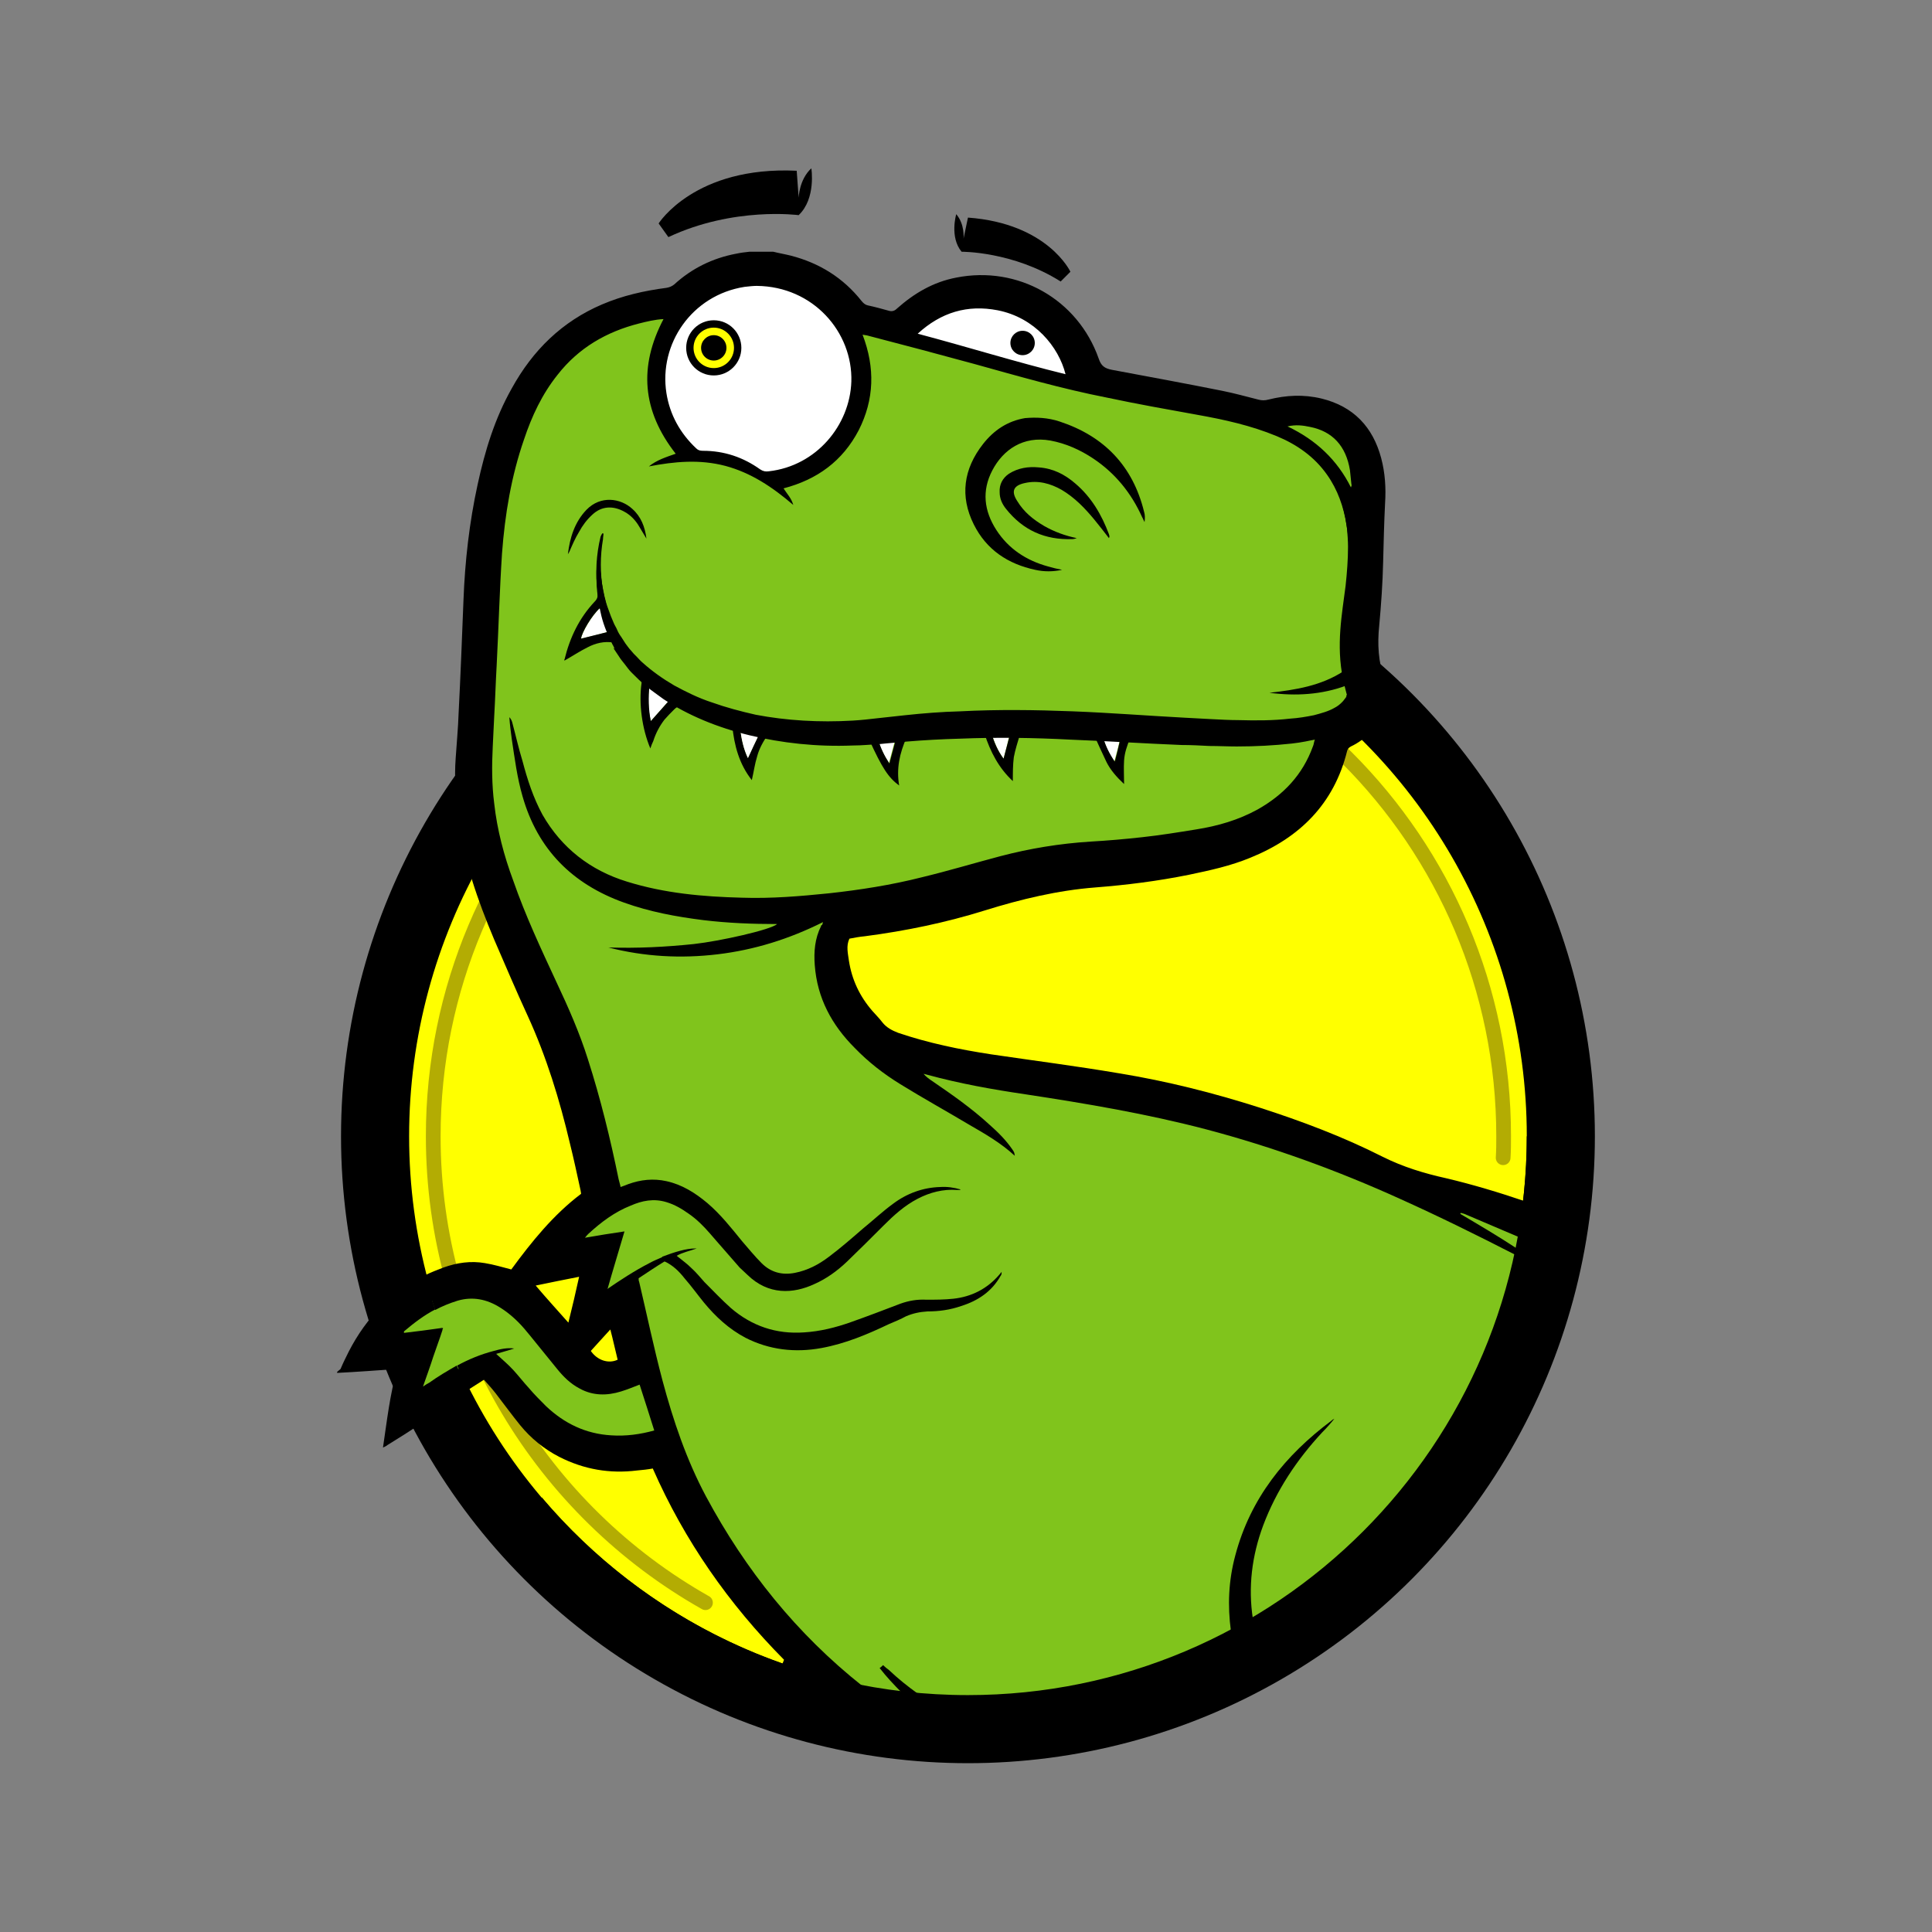 <?xml version="1.0" encoding="utf-8"?>
<!-- Generator: Adobe Illustrator 19.1.0, SVG Export Plug-In . SVG Version: 6.00 Build 0)  -->
<svg version="1.1" id="Layer_2" xmlns="http://www.w3.org/2000/svg" xmlns:xlink="http://www.w3.org/1999/xlink" x="0px" y="0px"
	 viewBox="0 0 396 396" style="enable-background:new 0 0 396 396;" xml:space="preserve">
<rect x="0" y="0" width="396" height="396" fill="#808080" stroke="none"/>
<style type="text/css">
	.st0{fill:#FFFF00;stroke:#000000;stroke-width:6.713;stroke-miterlimit:10;}
	.st1{opacity:0.35;fill:none;stroke:#26120B;stroke-width:3.019;stroke-linecap:round;stroke-miterlimit:10;}
	.st2{fill:#FFFFFF;}
	.st3{fill:#80C41C;}
	.st4{fill:#FFFF00;stroke:#000000;stroke-width:1.509;stroke-miterlimit:10;}
	.st5{fill:none;stroke:#000000;stroke-width:6.713;stroke-miterlimit:10;}
</style>
<g>
	<g>
		<circle cx="198.4" cy="232.9" r="128.5"/>
		<circle class="st0" cx="198.4" cy="232.9" r="117.9"/>
		<path class="st1" d="M144.6,328.5c-33.3-18.8-55.8-54.6-55.8-95.6c0-60.6,49.1-109.7,109.7-109.7s109.7,49.1,109.7,109.7
			c0,1.5,0,2.9-0.1,4.4"/>
		<g>
			<g id="XMLID_4_">
				<g>
					<path d="M93.4,276.7c3.4-1.7,6.7-2.8,10.3-3.5c-2.5-2.1-4.8-3.9-8.1-3.2C94.9,272.1,94.2,274.2,93.4,276.7z M116.5,287.4
						c4,3.3,8.5,4.2,13.7,3.5c-0.3-0.8-0.5-1.5-0.8-2.3C124.8,290,120.6,289.8,116.5,287.4z M116.5,271.1c0.8-3.2,1.5-6.2,2.2-9.4
						c-3.1,0.6-6,1.2-8.9,1.8C112,266.1,114.2,268.5,116.5,271.1z M227.4,116c0-0.1,0.1-0.1,0.1-0.2c-0.8-1-1.5-2-2.3-2.9
						c-1.5,0.5-2.9,0.9-4.3,1.3c0,0.1,0,0.1,0,0.2c1.1,0.3,2.2,0.6,3.3,0.8C225.2,115.5,226.3,115.7,227.4,116z M146.3,89.3
						c3.8,0.2,7.3,1.4,10.6,3.4c0.8,0.5,1.6,0.6,2.5,0.4c6.6-1.5,11.9-7.8,12.2-14.6c0.4-8.3-6.1-16.2-16.4-16.5
						c-0.8,0.2-2.3,0.3-3.7,0.7c-11,3.3-15,16.8-7.4,25.3C144.7,88.9,145.3,89.3,146.3,89.3z M230.9,108.6c0.3,0.6,0.6,0.5,1.2,0.5
						c-1.1-2.4-2.2-4.7-3.9-6.8c-0.1,0.2-0.1,0.3-0.1,0.3C229,104.7,230,106.6,230.9,108.6z M234.1,155.2c-0.2,4.5-0.1,8.8-0.1,13.2
						c0.3,0,0.6,0,0.8,0c3.3-0.5,6.7-0.9,10-1.5c3.8-0.6,7.5-1.5,10.9-3.3c3.2-1.6,6-3.8,8.1-6.7c0.2-0.2,0.3-0.5,0.4-0.8
						c-0.9,0-1.6,0-2.3,0c-3.7,0-7.3,0.2-11,0c-5-0.2-10-0.6-15-0.8C235.3,155.1,234.8,155.2,234.1,155.2z M109.2,149.8
						c0.1,0.4,0.2,0.7,0.3,1.1c1,3.7,1.8,7.4,3.2,11c2.3,5.7,6,10.2,11.4,13.3c2.9,1.7,6.1,2.6,9.3,3.4c6.8,1.6,13.7,2.1,20.7,2.1
						c4.3,0,8.7-0.2,13-0.7c4.7-0.5,9.4-1.1,14.1-1.9c6-1,11.8-2.7,17.7-4.3c4.1-1.1,8.2-2.2,12.4-3c0.9-0.2,1.8-0.4,2.8-0.5
						c4.8-0.8,9.7-1,14.5-1.4c1.7-0.1,3.3-0.3,5.3-0.5c-1.8-1.7-3.4-3.2-5-4.6c-2.5-2.2-4.5-4.8-5.8-7.8c-0.2-0.5-0.5-1-0.7-1.4
						c-0.2-0.1-0.2-0.1-0.3-0.1c-3.2-0.1-6.3-0.2-9.4-0.4c-0.7,0-1,0.3-1.1,0.9c-0.1,0.6-0.2,1.3-0.3,1.9c-0.1,2.9-0.2,5.8-0.3,8.7
						c0,0.6,0,1.2-0.1,1.8c-0.1,0-0.2,0.1-0.3,0.1c-2.2-2.1-4.5-4.1-6.6-6.2c-1.8-1.8-3-4-4-6.3c-0.2-0.5-0.4-0.9-1.1-0.9
						c-3.3,0.2-6.6,0.4-9.8,0.5c-0.6,0-0.8,0.3-1,0.8c-0.4,1.6-0.6,3.2-0.3,4.8c0.3,1.4,0.5,2.8,0.8,4.1c0.2,1.3,0.4,2.5,0.7,3.8
						c-0.2-0.1-0.4-0.1-0.5-0.1c-1-0.6-1.9-1.2-2.9-1.9c-0.9-0.7-1.9-1.2-2.8-1.8c-2.5-1.7-4.2-4-5.5-6.6c-0.3-0.7-0.7-1.4-1.1-2.1
						c-5.7,0.2-11.3,0-17-0.9c-1.6,4.3-2,8.8-3.4,13.3c-1.8-2.4-3.5-4.5-5.1-6.7c-1.9-2.6-2.9-5.6-3.5-8.7c-0.1-0.5-0.2-0.8-0.7-1
						c-2.2-0.8-4.4-1.8-6.7-2.7c-1.2,1-2,2.4-2.6,3.9c-1.2,2.9-2.4,5.8-3.5,8.6c-0.1,0.2-0.3,0.5-0.5,0.8c-0.9-2.1-1.7-4-2.5-5.9
						c-2.2-4.8-3.2-9.9-2.7-15.2c0-0.6-0.1-1-0.5-1.4c-1-1.2-2-2.4-3-3.7c-0.2-0.3-0.5-0.6-0.7-1c-3.7,1.3-6.8,3.8-10.3,5.4
						c-0.4-1-1.2-4.7-1.1-5.5c0-0.4,0.1-0.8,0.2-1.1c1.1-4.4,3-8.5,6-12c0.4-0.4,0.5-0.8,0.4-1.4c-0.1-1.1-0.1-2.3-0.2-3.4
						c0-0.2-0.1-0.3-0.2-0.6c-2.2,1.8-4.2,3.4-6.5,5.3c0.3-2.8,0.6-5.3,0.9-7.8c0.3-2.6,0.8-5.1,1.9-7.4c1.7-3.3,3.9-6,7.7-7
						c0.4-0.1,0.7-0.4,1.1-0.6c2.2-1.7,4.3-3.5,6.4-5.2c0.9-0.7,1.9-1.4,2.9-2.1c-1.9-3.2-3.2-6.6-3.7-10.3
						c-0.5-3.7-0.1-7.3,0.9-10.9c-0.5,0.1-0.7,0.2-1,0.3c-6.5,2.1-11.4,6.2-14.9,12.1c-2.2,3.8-3.8,8-5,12.2
						c-2.3,7.9-3.2,15.9-3.5,24.1c-0.3,7.5-0.6,15-1,22.5c0,0.7,0.1,1.2,0.6,1.7C107.8,145,108.8,147.2,109.2,149.8z M142.9,197.1
						c-0.2-1.8-0.4-3.4-0.6-5.1c-0.7-0.1-1.4-0.2-2-0.3c-4.8-0.8-9.5-1.8-14.1-3.6c-9-3.4-15.8-9.2-20-18c-0.1-0.2-0.2-0.3-0.3-0.5
						c-0.1,0.4-0.1,0.8,0,1.1c0.7,2.5,1.3,5,2.1,7.5c2.2,6.7,5,13.1,8.1,19.5c5.4,11.2,9.6,22.9,12.3,35.1c0.5,2.2,1,4.3,1.5,6.5
						c0.3,0,0.6-0.1,0.9-0.1c1.4-0.1,2.9-0.3,4.3-0.3c3.4,0.2,6.4,1.4,9.2,3.2c3,2,5.5,4.5,7.8,7.2c2,2.3,4,4.6,5.9,7
						c1.4,1.8,3.2,2.1,5.3,1.5c1.6-0.5,3.1-1.3,4.4-2.3c3-2.5,6.1-5,9.1-7.5c1.7-1.4,3.4-2.9,5.2-4.2c4.4-3,9.3-4.3,14.5-3.3
						c2.2,0.4,4.4,1.3,6.5,2c0.3,0.1,0.6,0.2,0.9,0.3c0,0,0.1,0.1,0.1,0.3c-1.5,1.1-3.1,2.2-4.6,3.4c-1.1,0.8-2.2,1.2-3.6,1.1
						c-0.8,0-1.7,0-2.5,0.2c-3,0.5-5.4,2-7.6,4c-3,2.9-6,5.9-9,8.9c-2.6,2.5-5.3,4.6-8.6,6.1c-4.5,2-8.9,2.3-13.4,0.2
						c-0.2-0.1-0.3-0.1-0.5-0.1c1.8,1.5,3.8,2.3,6,2.8c3.6,0.7,7.2,0.4,10.6-0.7c4.2-1.3,8.3-2.9,12.5-4.5c2.2-0.8,4.5-1.3,6.9-1.3
						c1.4,0,2.8,0,4.2,0c3.4-0.2,6.2-1.4,8.4-4c1.4-1.7,3-3.4,4.6-5c0.2-0.2,0.4-0.4,0.8-0.7c0.3,2.4,0.6,4.6,0.9,6.9
						c0.2,1.3-0.1,2.4-0.8,3.5c-1.8,2.9-4.4,5.1-7.5,6.5c-2.9,1.3-6,1.9-9.2,2c-1.8,0.1-3.4,0.4-4.9,1.2c-0.7,0.4-1.4,0.7-2.2,1
						c-4.1,1.9-8.3,3.7-12.8,4.8c-4.7,1.1-9.4,1.4-14.2,0.2c-5.4-1.3-9.9-4.2-13.6-8.3c-2-2.2-3.8-4.6-5.7-6.9
						c-0.5-0.6-1-1.1-1.5-1.7c-0.6,0.4-1.2,0.8-1.7,1.1c1.5,6.3,2.9,12.6,4.5,18.7c1.9,7.6,4.5,15,8.2,22
						c6.6,12.5,14.9,23.6,25.3,33.2c1.2,1.1,2.5,2.2,3.7,3.3c1.7-1.3,3.2-2.6,4.9-3.8c0.3,0.2,0.6,0.4,0.8,0.6
						c1.1,0.9,2.1,1.8,3.2,2.8c2.9,2.6,6,5,9.3,7c-12.1-0.4-23.7-2.6-34.6-6.4c0.1-0.3,0.3-0.7,0.4-1
						c-11.3-11.4-20.4-24.4-26.9-39.2c-1.1,0.2-2.1,0.3-3.2,0.4c-5.6,0.7-10.9-0.2-16-2.8c-3.1-1.6-5.8-3.8-8-6.5
						c-1.7-2.1-3.3-4.3-5-6.5c-0.7-0.9-1.5-1.8-2.4-2.8c-1.1,0.7-2.2,1.4-3.3,2.1c-3.8-7.4-6.7-15.2-8.8-23.5
						c1.2-0.6,2.5-1.1,3.8-1.6c2.8-1,5.6-1.4,8.5-0.9c1.8,0.3,3.5,0.8,5.4,1.3c4.1-5.6,8.6-11.2,14.3-15.5c0-0.3-0.1-0.5-0.1-0.7
						c-0.7-3.2-1.4-6.5-2.2-9.7c-2.1-8.9-4.8-17.7-8.6-26c-2.4-5.2-4.6-10.4-6.9-15.7c-3.4-8.1-6.3-16.3-7.4-25.1
						c-0.5-4-0.8-8.1-0.5-12.1c0.2-3.1,0.5-6.1,0.6-9.2c0.4-7.7,0.7-15.5,1-23.2c0.3-8,1.2-15.9,2.9-23.7c1.5-6.9,3.5-13.5,7-19.7
						c4.3-7.8,10.3-13.7,18.5-17.2c4.2-1.8,8.6-2.8,13.2-3.4c0.6-0.1,1.1-0.3,1.6-0.7c3.6-3.3,7.9-5.4,12.7-6.3
						c0.9-0.2,1.8-0.3,2.7-0.4c1.6,0,3.2,0,4.9,0c1.2,0.3,2.4,0.5,3.6,0.8c5.8,1.5,10.7,4.5,14.5,9.3c0.4,0.5,0.8,0.8,1.3,0.9
						c1.4,0.3,2.9,0.7,4.3,1.1c0.7,0.2,1.2,0,1.7-0.5c3.5-3.1,7.4-5.4,12.1-6.3c12.6-2.5,24.9,4.4,29.2,16.6c0.5,1.5,1.2,2,2.7,2.3
						c7.5,1.4,15.1,2.8,22.6,4.3c2.5,0.5,5,1.2,7.4,1.8c0.7,0.2,1.4,0.2,2.1,0c3.6-0.9,7.2-1.1,10.9-0.2c6.5,1.6,10.5,5.8,12.2,12.2
						c0.8,3,1,6.1,0.8,9.2c-0.2,4-0.3,8.1-0.4,12.1c-0.1,4.3-0.4,8.7-0.8,13c-0.4,3.8-0.2,7.5,1.1,11.1c1.5,4.3,0.3,7.8-2.9,10.9
						c-1.2,1.1-2.5,2.1-4,2.8c-0.4,0.2-0.7,0.5-0.8,1c-2.7,10.8-9.7,17.7-19.8,21.8c-4.1,1.7-8.3,2.6-12.6,3.5
						c-6.4,1.3-12.8,2.1-19.2,2.6c-7.7,0.6-15.2,2.4-22.6,4.7c-8,2.5-16.2,4.2-24.6,5.3c-1.1,0.1-2.2,0.3-3.2,0.5
						c-0.7,1.5-0.3,3-0.1,4.5c0.6,3.9,2.2,7.3,4.8,10.3c0.7,0.8,1.5,1.6,2.1,2.4c0.8,1,1.9,1.6,3.2,2.1c6.2,2.1,12.5,3.4,19,4.4
						c8.8,1.3,17.5,2.4,26.3,3.9c9.8,1.6,19.3,4,28.7,7c8.7,2.8,17.2,6,25.3,10.1c4.2,2.1,8.5,3.4,13,4.4c5.5,1.3,10.8,2.9,16.1,4.7
						c-0.6,5-1.4,9.9-2.6,14.7c-0.7-0.4-1.4-0.7-2.1-1.1c-11.3-5.7-22.6-11.2-34.3-15.8c-14.8-5.8-30.1-10.1-45.7-12.9
						c-6.8-1.2-13.6-2.2-20.4-3.3c-0.9-0.1-1.8-0.2-2.7-0.3c0,0.1-0.1,0.2-0.1,0.3c0.3,0.3,0.6,0.5,0.9,0.8c1.8,1.7,3.6,3.4,5,5.4
						c0.6,0.9,1.1,1.9,1.2,3c0.3,1.9,0.6,3.9,0.9,5.8c0.2,1.1,0.3,2.3,0.5,3.4c-1.3-0.9-2.5-1.9-3.6-3c-0.8-0.8-1.7-1.6-2.6-2.4
						c-2.7-2.3-5.5-4.4-8.6-6.2c-4.5-2.5-8.8-5.1-13.3-7.7c-4.9-2.9-9.4-6.2-13.3-10.5c-3.9-4.4-6.7-9.4-7.5-15.2
						c-0.3-1.8-0.3-3.7-0.5-5.7c-5.1,1.9-10.4,3.3-16,3.8c-0.2-1-0.3-1.8-0.4-2.6C145.9,196.7,144.4,196.9,142.9,197.1z M144,140.3
						c9.9,4.5,20.3,5.9,31,5.2c5.5-0.4,10.9-1,16.4-1.5c7-0.6,14-0.8,21.1-0.6c6.4,0.2,12.8,0.4,19.1,0.7c7,0.3,14,0.7,21.1,1
						c0.9,0,1.7,0,2.6,0c-7.8-1.2-15.5-2-23.3-3.2c4.5-0.6,9-1.1,13.5-1.6c4.3-0.5,8.6-0.9,13-1.4c2.9-0.4,5.8-0.8,8.7-1.3
						c1.8-0.3,3.5-0.9,5-1.8c0-0.3,0-0.5,0-0.7c-0.3-4.1,0-8.1,0.6-12.1c0.6-4,1-8,0.6-12.1c-0.3-3.3-1-6.5-2.5-9.4
						c-2.2-4.3-5.7-7-10.1-8.8c-4.9-2-10.1-3.1-15.3-4.1c-7.2-1.4-14.5-2.7-21.7-4.1c-1.2-0.2-2.3-0.5-3.5-0.7
						c0.4,0.4,0.9,0.6,1.3,0.8c7.5,3.3,12.7,8.7,15.5,16.4c0.9,2.5,1.5,5,1.1,7.6c-0.3,1.9-0.5,3.9-0.7,5.8
						c-0.2,1.4-0.4,2.9-0.5,4.3c-0.1,0-0.2,0-0.2,0c-1.3-2.7-2.6-5.4-3.9-8.1c-1.5,0.3-1.7,0.3-1.8,0.8c-0.5,1.7-1,3.3-1.4,5.1
						c0.9,0.3,1.8,0.5,2.6,0.7c0,0.1,0,0.1,0,0.2c-3.5,0.8-7,1.6-10.6,2.4c-1.7,0.4-3.4,0.9-5.1,1c-8.6,0.5-16.6-4.4-20.1-12.3
						c-1.6-3.6-2.1-7.3-1.2-11.1c0.9-3.9,2.9-7.3,5.8-10.1c2.7-2.7,6-4.3,9.9-4.6c1.2-0.1,2.3-0.2,3.5-0.2c0-0.1,0-0.1,0-0.2
						c-10.7-2.9-21.4-5.8-32.4-8.8c1,6.2,0,11.9-3,17.3c-2.9,5.3-7.3,9.1-12.9,11.5c0.5,1.9,1,3.7,1.4,5.5c0.4,1.8,1,3.5,1.4,5.6
						c-0.5-0.3-0.7-0.5-0.9-0.7c-1.5-1.3-2.9-2.6-4.5-3.8c-2.6-2.1-5.1-4.3-7.8-6.2c-4.5-3.2-9.6-4.7-15.2-4.3
						c-3.6,0.2-7.2,1-10.7,1.8c0,0-0.1,0.1-0.1,0.2c0.1,0.1,0.1,0.1,0.2,0.2c3.9,2.1,5.9,5.5,6.4,9.9c0.5,3.9,1,7.8,1.4,11.7
						c0.2,1.5,0.3,2.9,0.5,4.4c-0.4-0.3-0.6-0.6-0.8-1c-2.6-4.6-5.2-9.1-7.8-13.6c-0.4-0.7-0.9-1.5-1.3-2.2
						c-0.2-0.2-0.4-0.4-0.6-0.6c-0.8,3.9-1.1,7.7-0.3,11.5c1.1,5.4,3.3,10.1,7.4,13.8C137.5,136.8,140.6,138.8,144,140.3z
						 M212.9,102.4c1.6,2,5.2,4,7.1,4.1C218,104.6,216,102.9,212.9,102.4z M212.1,71.7c-2.8-3.9-10.8-6.2-14.7-4.2
						C202.2,69,207.1,70.3,212.1,71.7z M130.4,256.8c3.4-1.8,6.6-3,10.2-3.9c-2.6-1.9-4.9-3.7-8.2-2.9
						C131.8,252.2,131.1,254.4,130.4,256.8z M126.6,278.7c-0.5-2-0.9-3.9-1.5-6.2c-1.5,1.6-2.7,3-4,4.4
						C122.4,278.8,124.7,279.6,126.6,278.7z"/>
					<path class="st2" d="M220,106.6c-2-0.1-5.5-2.1-7.1-4.1C216,102.9,218,104.6,220,106.6z"/>
					<path class="st2" d="M273.5,243.7c11.7,4.6,23,10.2,34.3,15.8c0.7,0.3,1.4,0.7,2.1,1.1c-7.1,28.8-25.2,53.4-49.5,69
						c-0.6-6.7,0.8-13.2,3.9-19.5c2.7-5.5,6.3-10.4,10.5-14.9c0.6-0.6,1.2-1.3,1.7-1.9c3.5-4.7,7.1-9.4,10.6-14.1
						c0.2-0.2,0.3-0.4,0.3-0.8c-0.3,0.2-0.5,0.3-0.8,0.4c-4.9,3.2-9.9,6.1-14.7,9.5c-11.9,8.4-19.9,19.5-22.5,34
						c-0.8,4.5-0.7,9,0,13.4c-15.4,7.7-32.7,12-51,12c-1.2,0-2.4,0-3.6-0.1c-3.3-2.1-6.4-4.5-9.3-7c-1.1-0.9-2.1-1.9-3.2-2.8
						c-0.3-0.2-0.5-0.4-0.8-0.6c-1.6,1.3-3.2,2.5-4.9,3.8c-1.3-1.1-2.5-2.2-3.7-3.3c-10.4-9.5-18.7-20.7-25.3-33.2
						c-3.7-7-6.2-14.4-8.2-22c-1.6-6.2-3-12.4-4.5-18.7c0.6-0.4,1.1-0.7,1.7-1.1c0.5,0.6,1.1,1.1,1.5,1.7c1.9,2.3,3.7,4.7,5.7,6.9
						c3.7,4.1,8.2,7,13.6,8.3c4.7,1.2,9.5,0.9,14.2-0.2c4.5-1.1,8.6-2.9,12.8-4.8c0.7-0.3,1.5-0.7,2.2-1c1.5-0.8,3.2-1.2,4.9-1.2
						c3.2-0.1,6.2-0.7,9.2-2c3.2-1.4,5.7-3.6,7.5-6.5c0.7-1.1,1-2.2,0.8-3.5c-0.3-2.2-0.6-4.5-0.9-6.9c-0.3,0.3-0.6,0.5-0.8,0.7
						c-1.5,1.7-3.1,3.3-4.6,5c-2.2,2.6-5,3.9-8.4,4c-1.4,0.1-2.8,0.1-4.2,0c-2.4,0-4.6,0.4-6.9,1.3c-4.1,1.5-8.3,3.1-12.5,4.5
						c-3.4,1.1-7,1.4-10.6,0.7c-2.2-0.5-4.2-1.3-6-2.8c0.2,0,0.4,0,0.5,0.1c4.5,2.2,9,1.8,13.4-0.2c3.3-1.4,6.1-3.6,8.6-6.1
						c3-3,6-5.9,9-8.9c2.1-2,4.6-3.5,7.6-4c0.8-0.2,1.7-0.2,2.5-0.2c1.3,0,2.5-0.3,3.6-1.1c1.5-1.2,3-2.3,4.6-3.4
						c0-0.1-0.1-0.3-0.1-0.3c-0.3-0.1-0.6-0.2-0.9-0.3l4-2c0.9,0.8,1.8,1.6,2.6,2.4c1.1,1.1,2.2,2.1,3.6,3c-0.2-1.1-0.3-2.3-0.5-3.4
						c-0.3-1.9-0.6-3.8-0.9-5.8c-0.2-1.1-0.6-2.1-1.2-3c-1.4-2-3.2-3.8-5-5.4c-0.3-0.3-0.6-0.6-0.9-0.8c0-0.1,0.1-0.2,0.1-0.3
						c0.9,0.1,1.8,0.2,2.7,0.3c6.8,1.1,13.6,2.1,20.4,3.3C243.4,233.6,258.7,237.9,273.5,243.7z"/>
					<path class="st2" d="M227.4,116c-1.1-0.3-2.2-0.5-3.3-0.8c-1.1-0.3-2.2-0.5-3.3-0.8c0-0.1,0-0.1,0-0.2c1.4-0.4,2.8-0.9,4.3-1.3
						c0.8,1,1.5,1.9,2.3,2.9C227.4,115.9,227.4,115.9,227.4,116z"/>
					<path class="st2" d="M273.3,111c0.3,4.1,0,8.1-0.6,12.1c-0.6,4-0.9,8-0.6,12.1c0,0.2,0,0.4,0,0.7c-1.5,0.9-3.2,1.5-5,1.8
						c-2.9,0.5-5.8,0.9-8.7,1.3c-4.3,0.5-8.6,1-13,1.4c-4.5,0.5-9,1-13.5,1.6c7.7,1.1,15.5,2,23.3,3.2c-0.9,0-1.7,0-2.6,0
						c-7-0.3-14-0.7-21.1-1c-6.4-0.3-12.8-0.5-19.1-0.7c-7-0.2-14.1,0-21.1,0.6c-5.5,0.5-10.9,1.1-16.4,1.5
						c-10.7,0.7-21.2-0.7-31-5.2c-3.4-1.5-6.5-3.5-9.3-6c-4.1-3.7-6.3-8.5-7.4-13.8c-0.8-3.8-0.5-7.6,0.3-11.5
						c0.3,0.3,0.5,0.4,0.6,0.6c0.5,0.7,0.9,1.4,1.3,2.2c2.6,4.5,5.2,9.1,7.8,13.6c0.2,0.3,0.4,0.7,0.8,1c-0.2-1.5-0.3-2.9-0.5-4.4
						c-0.5-3.9-1-7.8-1.4-11.7c-0.5-4.3-2.5-7.7-6.4-9.9c-0.1,0-0.1-0.1-0.2-0.2c0-0.1,0.1-0.2,0.1-0.2c3.5-0.8,7.1-1.5,10.7-1.8
						c5.6-0.4,10.6,1.2,15.2,4.3c2.7,1.9,5.2,4.1,7.8,6.2c1.5,1.2,3,2.6,4.5,3.8c0.2,0.2,0.4,0.3,0.9,0.7c-0.3-2.1-1-3.8-1.4-5.6
						c-0.4-1.8-1-3.6-1.4-5.5c5.6-2.4,10-6.2,12.9-11.5c2.9-5.3,4-11,3-17.3c10.9,3,21.6,5.9,32.4,8.8c0,0,0,0.1,0,0.2
						c-1.1,0.1-2.3,0.1-3.5,0.2c-3.8,0.4-7.1,2-9.9,4.6c-2.8,2.8-4.9,6.1-5.8,10.1c-0.9,3.8-0.4,7.5,1.2,11.1
						c3.5,7.9,11.5,12.8,20.1,12.3c1.7-0.1,3.4-0.6,5.1-1c3.5-0.8,7-1.6,10.6-2.4c0-0.1,0-0.1,0-0.2c-0.8-0.2-1.6-0.5-2.6-0.7
						c0.5-1.7,0.9-3.4,1.4-5.1c0.2-0.5,0.3-0.5,1.8-0.8c1.3,2.7,2.6,5.4,3.9,8.1c0.1,0,0.2,0,0.2,0c0.2-1.4,0.4-2.9,0.5-4.3
						c0.2-1.9,0.4-3.9,0.7-5.8c0.4-2.7-0.2-5.2-1.1-7.6c-2.8-7.7-8-13.2-15.5-16.4c-0.5-0.2-0.9-0.4-1.3-0.8
						c1.1,0.2,2.3,0.5,3.5,0.7c7.2,1.4,14.5,2.7,21.7,4.1c5.2,1,10.4,2.1,15.3,4.1c4.3,1.8,7.9,4.5,10.1,8.8
						C272.4,104.5,273.1,107.7,273.3,111z"/>
					<path class="st2" d="M127.9,139.8c0.4,0.4,0.5,0.8,0.5,1.4c-0.4,5.3,0.5,10.3,2.7,15.2c0.9,1.9,1.6,3.8,2.5,5.9
						c0.2-0.4,0.4-0.6,0.5-0.8c1.2-2.9,2.4-5.8,3.5-8.6c0.6-1.5,1.4-2.9,2.6-3.9c2.3,0.9,4.5,1.8,6.7,2.7c0.5,0.2,0.6,0.5,0.7,1
						c0.6,3.1,1.6,6.1,3.5,8.7c1.6,2.2,3.3,4.3,5.1,6.7c1.4-4.5,1.8-9,3.4-13.3c5.7,0.9,11.3,1,17,0.9c0.4,0.7,0.7,1.4,1.1,2.1
						c1.3,2.6,3,4.9,5.5,6.6c0.9,0.6,1.9,1.1,2.8,1.8c0.9,0.7,1.9,1.3,2.9,1.9c0.1,0.1,0.2,0.1,0.5,0.1c-0.2-1.3-0.5-2.6-0.7-3.8
						c-0.2-1.4-0.5-2.8-0.8-4.1c-0.3-1.6-0.1-3.2,0.3-4.8c0.1-0.5,0.4-0.8,1-0.8c3.3-0.2,6.6-0.3,9.8-0.5c0.7,0,0.8,0.4,1.1,0.9
						c1,2.3,2.2,4.5,4,6.3c2.1,2.1,4.4,4.1,6.6,6.2l0.7,3.5c-4.2,0.8-8.3,1.9-12.4,3c-5.9,1.6-11.7,3.4-17.7,4.3
						c-4.7,0.8-9.3,1.4-14.1,1.9c-4.3,0.4-8.7,0.6-13,0.7c-6.9,0-13.9-0.5-20.7-2.1c-3.2-0.8-6.4-1.8-9.3-3.4
						c-5.4-3.1-9.1-7.6-11.4-13.3c-1.4-3.6-2.3-7.3-3.2-11c-0.1-0.4-0.2-0.7-0.3-1.1c-0.4-2.6-1.4-4.8-3.4-6.5
						c-0.5-0.5-0.6-1-0.6-1.7c0.3-7.5,0.6-15,1-22.5c0.3-8.1,1.2-16.2,3.5-24.1c1.2-4.3,2.8-8.4,5-12.2c3.5-5.9,8.4-10,14.9-12.1
						c0.2-0.1,0.5-0.1,1-0.3c-1,3.7-1.4,7.3-0.9,10.9c0.5,3.7,1.8,7.1,3.7,10.3c-1,0.7-2,1.4-2.9,2.1c-2.2,1.7-4.3,3.5-6.4,5.2
						c-0.3,0.3-0.7,0.5-1.1,0.6c-3.8,1-6,3.7-7.7,7c-1.2,2.3-1.7,4.8-1.9,7.4c-0.3,2.5-0.5,5-0.9,7.8c2.3-1.8,4.3-3.5,6.5-5.3
						c0.1,0.3,0.2,0.4,0.2,0.6c0.1,1.1,0.1,2.3,0.2,3.4c0,0.6-0.1,1-0.4,1.4c-3,3.5-4.9,7.5-6,12c-0.1,0.4-0.2,0.8-0.2,1.1
						c0,0.8,0.7,4.5,1.1,5.5c3.5-1.6,6.6-4.1,10.3-5.4c0.3,0.4,0.5,0.7,0.7,1C125.9,137.3,126.8,138.6,127.9,139.8z"/>
					<path class="st2" d="M106.3,170.1c4.1,8.8,11,14.6,20,18c4.5,1.8,9.3,2.8,14.1,3.6c0.6,0.1,1.3,0.2,2,0.3
						c0.2,1.6,0.4,3.3,0.6,5.1c1.5-0.2,3-0.4,4.5-0.6c0.1,0.9,0.3,1.7,0.4,2.6c5.5-0.5,10.8-1.9,16-3.8c0.2,2,0.2,3.8,0.5,5.7
						c0.9,5.9,3.6,10.9,7.5,15.2c3.8,4.3,8.3,7.6,13.3,10.5c4.4,2.6,8.8,5.2,13.3,7.7c3.1,1.7,6,3.8,8.6,6.2l-4,2
						c-2.1-0.7-4.3-1.6-6.5-2c-5.3-1-10.2,0.3-14.5,3.3c-1.8,1.2-3.5,2.7-5.2,4.2c-3,2.5-6,5-9.1,7.5c-1.3,1-2.7,1.8-4.4,2.3
						c-2.1,0.6-3.8,0.3-5.3-1.5c-1.9-2.4-3.9-4.7-5.9-7c-2.3-2.7-4.8-5.2-7.8-7.2c-2.8-1.8-5.8-3-9.2-3.2c-1.4-0.1-2.9,0.2-4.3,0.3
						c-0.3,0-0.6,0.1-0.9,0.1c-0.5-2.2-1-4.4-1.5-6.5c-2.7-12.2-6.9-23.8-12.3-35.1c-3.1-6.3-5.9-12.8-8.1-19.5
						c-0.8-2.5-1.4-5-2.1-7.5c-0.1-0.3-0.1-0.7,0-1.1C106.1,169.7,106.3,169.9,106.3,170.1z"/>
					<path class="st2" d="M132.4,250.1c3.3-0.8,5.6,1,8.2,2.9c-3.6,0.9-6.9,2.1-10.2,3.9C131.1,254.4,131.8,252.2,132.4,250.1z"/>
					<path class="st2" d="M156.9,92.8c-3.2-2-6.7-3.2-10.6-3.4c-1,0-1.6-0.5-2.3-1.2c-7.5-8.5-3.6-22.1,7.4-25.3
						c1.4-0.4,2.8-0.5,3.7-0.7c10.2,0.2,16.8,8.2,16.4,16.5c-0.3,6.8-5.5,13.1-12.2,14.6C158.5,93.4,157.7,93.3,156.9,92.8z"/>
					<path class="st2" d="M261.9,156c0.7,0,1.4,0,2.3,0c-0.2,0.3-0.3,0.6-0.4,0.8c-2.1,2.9-4.9,5.1-8.1,6.7
						c-3.4,1.8-7.2,2.7-10.9,3.3c-3.3,0.5-6.7,1-10,1.5c-0.2,0-0.4,0-0.8,0c0-4.4-0.1-8.7,0.1-13.2c0.7,0,1.2,0,1.8,0
						c5,0.3,10,0.6,15,0.8C254.5,156.1,258.2,156,261.9,156z"/>
					<path class="st2" d="M197.3,67.6c4-2,11.9,0.2,14.7,4.2C207.1,70.3,202.2,69,197.3,67.6z"/>
					<path class="st2" d="M230.9,108.6c-0.9-2-1.8-4-2.8-6c0,0,0-0.1,0.1-0.3c1.7,2.1,2.8,4.3,3.9,6.8
						C231.5,109.1,231.1,109.2,230.9,108.6z"/>
					<path class="st2" d="M95.7,270c3.3-0.7,5.6,1.1,8.1,3.2c-3.6,0.7-6.9,1.8-10.3,3.5C94.2,274.2,94.9,272.1,95.7,270z"/>
					<path d="M71.5,277c3.6-7,8.8-12.3,15.6-15.6c2.1,8.2,5.1,16.1,8.8,23.5c-0.2,0.1-0.3,0.2-0.4,0.3c-3.1,2.2-6.1,4.4-9.1,6.5
						c-2.3,1.6-4.6,3-7,4.5c-0.2,0.2-0.5,0.3-0.9,0.5c0.8-5.4,1.4-10.8,2.9-16.1c-4.2,0.3-8.3,0.6-12.3,0.8c0-0.1,0-0.2,0-0.2
						c0.2-0.2,0.5-0.4,0.7-0.6C70.3,279.4,70.9,278.2,71.5,277z"/>
					<path class="st2" d="M214.1,170.3c-0.9,0.2-1.9,0.3-2.8,0.5l-0.7-3.5c0.1,0,0.2-0.1,0.3-0.1c0-0.6,0.1-1.2,0.1-1.8
						c0.1-2.9,0.2-5.8,0.3-8.7c0-0.6,0.2-1.3,0.3-1.9c0.1-0.6,0.4-0.9,1.1-0.9c3.2,0.2,6.3,0.3,9.4,0.4c0.1,0,0.2,0,0.3,0.1
						c0.2,0.4,0.5,0.9,0.7,1.4c1.3,3,3.3,5.6,5.8,7.8c1.6,1.4,3.2,2.9,5,4.6c-1.9,0.2-3.6,0.4-5.3,0.5
						C223.7,169.3,218.9,169.6,214.1,170.3z"/>
					<path d="M286.6,278.9c0.3-0.2,0.5-0.3,0.8-0.4c0,0.3-0.2,0.6-0.3,0.8c-3.5,4.7-7,9.4-10.6,14.1c-0.5,0.7-1.1,1.3-1.7,1.9
						c-4.2,4.5-7.8,9.3-10.5,14.9c-3.1,6.4-4.5,12.9-3.9,19.5c-3.5,2.3-7.2,4.3-10.9,6.2c-0.7-4.4-0.8-8.9,0-13.4
						c2.6-14.6,10.6-25.6,22.5-34C276.6,285,281.7,282,286.6,278.9z"/>
					<path class="st2" d="M116.5,287.4c4.1,2.4,8.4,2.6,12.9,1.2c0.3,0.8,0.5,1.5,0.8,2.3C125,291.6,120.4,290.7,116.5,287.4z"/>
				</g>
				<g>
				</g>
			</g>
		</g>
		<g>
			<path class="st2" d="M184.3,68.9c0,0,5.7-7.5,16.7-7.3s15.2,5.8,16.7,8.6s2.9,9.2,2.9,9.2S193.3,77.2,184.3,68.9z"/>
			<path class="st3" d="M167.4,339.5l9.4,8.1c0,0,19.2,7.4,51-0.6c31.8-8,57.4-30.8,68.3-47.5c10.8-16.7,18.6-47.4,18.6-47.4
				s-13.4-4.6-21.5-6.7c-8.1-2.1-28.8-11.7-48.8-16.1c-20-4.4-54.2-9.6-61.8-12.9c-7.5-3.3-19.6-14.6-11.9-29.4
				c0,0,18.2-3.1,28.6-6.9s32.1-4.4,38.4-5.6c6.3-1.3,21.3-3.2,27.4-11.9c6.2-8.7,6.2-13.5,6.2-13.5s7.3-4.4,7.6-7s-2.2-9.6-1.1-19
				c1-9.4,0.9-25.3-0.8-31.7c-1.8-6.4-11.8-5.7-14.8-5.4c-3,0.3-15.2-2.4-20.2-3.1s-61.3-15-61.3-15l-5.7-1.1c0,0-24.5-5.9-42.3-2.4
				C114.7,67.8,108.1,80,104,93.3c-4.1,13.3-4.7,36.6-5,48.5c-0.3,11.9-1.7,25.2,3.1,38.7s12.8,25.2,17.5,41
				c4.7,15.8,4.4,25.5,4.4,25.5s-7.4,6.4-8.3,8c-0.9,1.6,9.4-0.2,9.4-0.2l-3.1,12.5l6.6-3.9l3.4,18.5c0,0-7,4.1-12,1.4
				s-12-14.2-17.1-17.7c-5-3.4-14.9-1.2-24.7,8.6h9.6l-4,13.4c0,0,6.2-4.9,9.6-6.7c3.4-1.8,5.8-3.4,8-1.7
				c2.3,1.7,7.4,10.8,16.9,15.6c9.5,4.8,17.8,0.4,17.8,0.4S148.1,322.9,167.4,339.5z"/>
			<path class="st2" d="M176,77.3c0,11.4-9.2,20.6-20.6,20.6c-1,0-2.8-2.4-5.3-3.2c-2.8-0.9-6.3-0.3-7.3-1.1
				c-4.8-3.8-7.9-9.6-7.9-16.2c0-11.4,9.2-20.6,20.6-20.6C166.8,56.7,176,65.9,176,77.3z"/>
			<g id="XMLID_3_">
				<g>
					<path class="st2" d="M183.6,151.2c-0.5,1.8-0.9,3.4-1.4,5.2c-1.1-1.7-1.8-3.2-2.3-4.9C181.2,151.5,182.4,151.3,183.6,151.2z"/>
					<path class="st2" d="M133.4,147.8c-0.6-2.4-0.6-4.8-0.3-7.4c1.5,1.1,2.9,2,4.3,2.9C136.1,144.8,134.8,146.2,133.4,147.8z"/>
					<path d="M90.8,272.2c0,0.2-0.1,0.3-0.2,0.4c0-0.1-0.1-0.3-0.2-0.4C90.6,272.2,90.7,272.2,90.8,272.2z"/>
					<path class="st2" d="M228.4,156.1c-1.1-1.6-1.8-3.2-2.4-5c1.2-0.2,2.4,0,3.6,0.2C229.3,152.8,228.9,154.3,228.4,156.1z"/>
					<path d="M184.8,346.9c-1.6-1.6-3.1-3.2-4.5-5c0.3-0.2,0.5-0.4,0.7-0.6c0.4,0.4,0.8,0.7,1.2,1c1.9,1.8,3.9,3.4,6,4.9
						C187.1,347.2,185.9,347.1,184.8,346.9z"/>
					<path d="M214,107.8c2.1,1.2,4.3,2,6.7,2.5c-0.3,0.1-0.6,0.2-0.9,0.2c-5.6,0.2-10.1-1.8-13.6-6.2c-0.8-1-1.3-2.1-1.3-3.4
						c-0.1-1.6,0.6-2.9,1.9-3.8c1.9-1.2,4-1.5,6.1-1.3c2.9,0.2,5.3,1.4,7.5,3.3c3.3,2.8,5.4,6.4,6.9,10.4c0,0.1,0.1,0.3,0.1,0.4
						c0,0.1,0,0.2-0.1,0.4c-1.1-1.4-2-2.6-3-3.8c-1.9-2.3-4-4.5-6.7-6.1c-2.3-1.3-4.8-2-7.5-1.4c-2.4,0.5-2.9,1.7-1.6,3.7
						C209.9,105,211.8,106.5,214,107.8z"/>
					<path d="M271,293.6c-5.2,5.6-9.4,11.9-12.1,19.1c-2.3,6.2-3.1,12.6-2.1,19.1c-1.5,0.9-3,1.7-4.5,2.5
						c-0.7-5.2-0.5-10.3,0.9-15.5c3.1-11.7,10.2-20.5,19.7-27.6c0.2-0.2,0.4-0.3,0.6-0.4C272.7,291.8,271.9,292.7,271,293.6z"/>
					<path class="st2" d="M205.7,155.5c-1.2-1.6-1.9-3.4-2.5-5.2c1.4,0,2.6,0,3.8,0C206.6,152,206.2,153.7,205.7,155.5z"/>
					<path d="M217.2,86.4c9.1,3,15,9.1,17.3,18.5c0.2,0.6,0.2,1.3,0.1,2.1c-0.2-0.3-0.3-0.7-0.5-1c-2.2-4.9-5.5-9-10-12
						c-2.7-1.8-5.6-3.1-8.8-3.7c-5.6-1-9.7,1.9-11.9,6.1c-2.2,4.2-1.7,8.3,0.8,12.2c2.5,3.9,6.2,6.3,10.6,7.5c1,0.3,1.9,0.5,2.9,0.7
						c-1.9,0.4-3.7,0.4-5.5,0c-5.6-1.2-10-4.1-12.6-9.3c-2.9-5.8-2.1-11.4,1.9-16.5c2.2-2.8,5-4.7,8.6-5.3
						C212.4,85.5,214.8,85.6,217.2,86.4z"/>
					<path class="st2" d="M123,124.6c0.6,1.7,1.1,3.3,1.7,4.9c-1.9,0.5-3.7,1-5.6,1.4C119.2,129.8,121.3,126.1,123,124.6z"/>
					<path d="M124.7,129.5c-0.6-1.6-1.1-3.2-1.7-4.9c-1.7,1.5-3.8,5.1-3.9,6.3C121,130.4,122.8,130,124.7,129.5z M203.2,150.3
						c0.6,1.9,1.3,3.6,2.5,5.2c0.5-1.8,0.9-3.5,1.4-5.2C205.8,150.3,204.6,150.3,203.2,150.3z M133.1,140.4c-0.2,2.6-0.2,5,0.3,7.4
						c1.4-1.6,2.7-3,4-4.5C136.1,142.4,134.7,141.4,133.1,140.4z M151.7,149.3c0.3,2.2,0.7,4.2,1.6,6c0.8-1.8,1.6-3.4,2.4-5.1
						C154.4,150,153.1,149.7,151.7,149.3z M263.9,87.4c5.9,2.8,10.2,6.9,13,12.5c0.1-0.3,0.2-0.5,0.1-0.6c-0.1-1-0.2-2-0.3-2.9
						c-0.8-5-3.6-8-8.2-8.9C267.1,87.2,265.6,87,263.9,87.4z M182.3,156.5c0.5-1.8,0.9-3.5,1.4-5.2c-1.3,0.1-2.4,0.2-3.7,0.3
						C180.5,153.3,181.2,154.8,182.3,156.5z M142.7,91.9c0.4,0.4,0.8,0.5,1.4,0.5c4.3,0,8.2,1.3,11.7,3.8c0.6,0.4,1.1,0.5,1.8,0.4
						c9.7-1.1,16.6-9.4,16.9-18.4c0.3-10.1-7.8-19.5-19.4-19.6c-0.7,0-1.6,0.1-2.5,0.2c-10.8,1.7-17.6,11.7-16,21.8
						C137.3,85,139.4,88.8,142.7,91.9z M218.4,76.7c-1.4-5.6-6.3-11.6-13.9-13.1c-6.2-1.2-11.6,0.4-16.4,4.8
						C198.3,71.1,208.2,74.2,218.4,76.7z M226.1,151.1c0.5,1.8,1.3,3.4,2.4,5c0.5-1.8,0.8-3.3,1.2-4.9
						C228.4,151.1,227.3,150.9,226.1,151.1z M178.2,151.7c-6.9,0.4-13.9,0.2-20.8-1.1c-1,1.4-1.8,2.9-2.2,4.4
						c-0.5,1.6-0.7,3.2-1.1,4.9c-2.6-3.3-3.6-7.1-4-11.1c-3.3-1-6.4-2.2-9.3-3.7c-1-0.6-1.8-0.5-2.6,0.3c-0.7,0.7-1.4,1.4-2,2.1
						c-1,1.3-1.8,2.8-2.3,4.4c-0.2,0.4-0.4,0.9-0.6,1.5c-1.7-4-2.4-9.2-1.8-13.4c0.1-0.7,0-1.3-0.6-1.8c-0.9-0.9-1.7-1.8-2.5-2.7
						c-0.9-1.2-1.8-2.5-2.7-3.8c-1.8-0.3-3.6,0.1-5.3,1c-1.6,0.8-3.1,1.8-4.7,2.7c0-0.1-0.1-0.2,0-0.2c1.1-4.5,3-8.5,6.2-11.9
						c0.6-0.6,0.7-1.2,0.6-2c-0.5-3.8-0.3-7.6,0.6-11.3c0.1-0.2,0.2-0.5,0.4-0.7c0.1,0,0.2,0.1,0.2,0.1c0,0.3-0.1,0.7-0.1,1.1
						c-0.6,3.5-0.6,7,0,10.5c1.3,6.9,4.4,12.8,10,17.2c4.2,3.4,9,5.7,14.1,7.4c10.4,3.5,21,4.1,31.8,2.9c6.8-0.8,13.6-1.4,20.5-1.6
						c7.9-0.3,15.8-0.1,23.8,0.3c8.5,0.4,16.9,0.8,25.4,1.2c5.3,0.3,10.6,0.3,15.8-0.3c2.5-0.3,4.9-0.7,7.2-1.6
						c1.4-0.5,2.7-1.2,3.6-2.3c1.2-1.4,1.2-1.9,0.2-3.7c-5.1,1.9-10.4,2.2-15.8,1.5c5.3-0.6,10.6-1.4,15.3-4.5
						c-0.1-0.7-0.1-1.4-0.2-2c-0.5-4.5,0-9,0.6-13.5c0.6-4.8,0.9-9.6,0.1-14.4c-0.6-3.7-1.8-7.2-4-10.3c-2.6-3.7-6.2-6.2-10.3-7.9
						c-5.3-2.2-10.8-3.4-16.4-4.4c-6.1-1.1-12.3-2.2-18.4-3.5c-9.2-1.8-18.2-4.4-27.2-6.9c-7.3-2-14.5-3.9-21.8-5.8
						c-0.3-0.1-0.7-0.1-1.1-0.2c2.6,6.8,2.4,13.3-0.8,19.6c-3.3,6.3-8.5,10.1-15.4,11.9c0.7,1.1,1.6,2,2,3.4
						c-4.3-3.7-8.7-6.6-13.9-8c-5.3-1.4-10.5-0.9-15.7,0.1c1.6-1.3,3.5-1.9,5.5-2.6c-6.9-8.8-7.6-17.9-2.5-27.6
						c-1.8,0.1-3.4,0.5-5,0.9c-6.7,1.7-12.4,5-16.7,10.5c-3.2,4-5.3,8.5-6.9,13.3c-2.6,7.5-3.9,15.3-4.5,23.3
						c-0.5,7.6-0.7,15.3-1.1,23c-0.2,3.5-0.3,7-0.5,10.4c-0.1,2.1-0.2,4.1-0.3,6.2c-0.2,3.9-0.2,7.8,0.3,11.7
						c0.6,5.4,2,10.7,3.9,15.8c2.5,7.2,5.7,14,8.9,20.9c2.4,5.1,4.7,10.3,6.4,15.7c2.6,8.1,4.6,16.3,6.3,24.6c0.1,0.5,0.3,1,0.4,1.6
						c0.6-0.2,1.1-0.4,1.6-0.6c2.5-0.9,5.1-1.2,7.8-0.6c3.2,0.7,5.9,2.4,8.4,4.5c2.7,2.3,4.9,5.1,7.1,7.8c1.3,1.5,2.6,3.1,4,4.5
						c1.9,1.9,4.2,2.5,6.8,2c2.6-0.5,4.9-1.7,7-3.3c2.4-1.8,4.7-3.8,7-5.8c2.1-1.7,4-3.5,6.2-5.1c2.8-2.1,6.1-3.3,9.6-3.4
						c1.4-0.1,2.8,0.1,4.2,0.5c-0.1,0.1-0.2,0.1-0.2,0.1c-0.2,0-0.4,0-0.6,0c-2.8-0.2-5.5,0.5-8,1.8c-2.7,1.4-4.9,3.4-7,5.5
						c-2.5,2.5-5,5-7.5,7.4c-2,1.9-4.2,3.5-6.7,4.6c-4.3,2-9.4,2.3-13.7-1.9c-0.5-0.5-1.1-1-1.6-1.5c-1.6-1.8-3.2-3.7-4.8-5.5
						c-0.4-0.5-0.9-1-1.3-1.5c-1.3-1.5-2.7-2.9-4.3-4c-1.4-1-2.9-1.9-4.6-2.4c-2.6-0.8-5-0.3-7.3,0.7c-3.3,1.3-6.1,3.4-8.7,5.8
						c-0.2,0.2-0.4,0.4-0.7,0.8c2.8-0.5,5.4-0.9,8.1-1.3c-1.2,4.1-2.4,8-3.5,11.9l1.4,2.1c-2.3,2.1-4.2,4.4-6.3,6.7
						c-0.1,0-0.2-0.1-0.2-0.1c1.2-5.3,2.5-10.6,3.8-16c-4.7,1-9.3,1.9-14.1,2.9c4.1-5.4,8.3-10.3,13.8-14c-0.7-3.2-1.4-6.2-2.1-9.3
						c-1.5-6.7-3.2-13.2-5.4-19.7c-1.9-5.6-4.5-11-7-16.5c-3.1-7-6.1-13.9-8.5-21.2c-2.9-9.1-3.9-18.3-3-27.7c0.2-2.7,0.4-5.4,0.5-8
						c0.3-6.6,0.5-13.2,0.8-19.8c0.4-8.4,1.2-16.7,3.1-24.9c1.4-6.2,3.4-12.3,6.5-17.9c3.5-6.3,8.3-11.3,14.8-14.6
						c4.8-2.4,9.9-3.6,15.2-4.2c0.8-0.1,1.3-0.3,1.9-0.9c3.4-3.3,7.5-5.4,12.2-6.2c0.6-0.1,1.2-0.3,1.8-0.4c1.4,0,2.7,0,4.1,0
						c0.6,0.2,1.3,0.3,2,0.5c6,1.1,10.8,4.2,14.5,9c0.5,0.7,1.1,1.1,1.9,1.3c2.3,0.5,4.6,1.1,6.8,1.6c0.4,0.1,0.7,0.2,1.1,0.3
						c6.3-6.7,13.8-9.4,22.7-7c8.9,2.4,14,8.6,16.1,17.5c2.5,0.5,5,1.1,7.6,1.6c6.3,1.2,12.6,2.3,19,3.6c2.7,0.5,5.3,1.3,7.9,2
						c0.9,0.3,1.8,0.3,2.7,0c3.2-0.9,6.4-1.1,9.6-0.4c5.7,1.3,8.9,5,10.1,10.6c0.7,3.2,0.6,6.4,0.5,9.6c-0.1,2.9-0.3,5.7-0.4,8.5
						c-0.1,2.7-0.1,5.4-0.3,8.2c-0.1,2.2-0.5,4.5-0.6,6.7c-0.2,4.3,0.1,8.5,1.5,12.6c0.7,2,0.1,3.8-1.1,5.4
						c-1.4,1.7-3.1,2.9-5.1,3.8c-0.5,0.2-0.9,0.4-1.4,0.6c-0.8,5.7-3.2,10.4-7.1,14.5c-3.4,3.6-7.6,6-12.2,7.7
						c-3.8,1.4-7.8,2.3-11.9,3c-5.9,1.1-11.8,1.9-17.7,2.4c-8.2,0.7-16.1,2.6-24,5c-7.6,2.3-15.4,3.9-23.3,5
						c-1.4,0.2-2.9,0.4-4.3,0.5c-0.8,0.1-1.2,0.4-1.6,1.1c-0.1,0.3-0.2,0.6-0.3,0.8l-2.1-0.8c0.1-0.2,0.2-0.4,0.3-0.8
						c-7,3.5-14.1,5.7-21.6,6.6c-7.5,0.9-15,0.5-22.4-1.4c5.9,0.2,11.7-0.1,17.5-0.7c5.4-0.6,15.7-2.9,17.1-4.1
						c-5.1,0-10.1-0.2-15.1-0.8c-5.6-0.7-11-1.7-16.3-3.6c-10.6-3.8-17.7-10.9-20.8-21.8c-1.1-3.8-1.6-7.7-2.2-11.7
						c-0.2-1.5-0.4-3-0.5-4.5c0.3,0.3,0.5,0.7,0.6,1.1c0.7,2.6,1.3,5.3,2.1,7.9c1,3.8,2.2,7.5,4.1,11c3.9,6.8,9.8,11.4,17.3,13.7
						c7.7,2.4,15.6,3.1,23.6,3.3c6,0.2,11.9-0.3,17.8-0.9c6.4-0.7,12.8-1.7,19.1-3.3c5.4-1.3,10.7-2.9,16-4.3
						c6.1-1.6,12.2-2.6,18.5-3c3.5-0.2,7-0.5,10.6-0.9c3.7-0.4,7.4-1,11.1-1.6c4.4-0.7,8.6-1.9,12.6-4.1c5.3-3,9.2-7.1,11.3-12.9
						c0.2-0.4,0.2-0.9,0.4-1.4c-0.5,0-0.8,0-1.1,0.1c-3.4,0.6-6.9,0.8-10.3,0.9c-7.3,0.2-14.5-0.4-21.7-0.9
						c-1.6-0.1-3.2-0.2-4.8-0.3c-0.6,1.5-1.1,2.9-1.2,4.5c-0.1,1.5,0,3,0,4.8c-1.6-1.5-2.8-2.9-3.6-4.5c-0.8-1.7-1.6-3.4-2.4-5.2
						c-5-0.2-10.1-0.4-15.3-0.6c-0.5,1.7-1,3.2-1.3,4.8c-0.2,1.6-0.2,3.2-0.2,4.9c-2.9-2.7-4.6-6-5.8-9.7c-5.4,0.3-10.7,0.5-16,0.8
						c-1.4,3.2-2.1,6.3-1.5,9.8C182.1,159.4,180.8,157.4,178.2,151.7z"/>
					<path class="st2" d="M153.3,155.4c-0.9-1.9-1.3-3.8-1.6-6c1.4,0.3,2.7,0.6,4,0.9C154.9,152,154.1,153.6,153.3,155.4z"/>
					<path d="M118.8,284.6c-1.9-1-3.3-2.4-4.6-4c-1.9-2.3-3.7-4.6-5.6-6.9c-0.2-0.2-0.3-0.4-0.5-0.6c-1.6-2-3.5-3.8-5.6-5.1
						c-2.7-1.7-5.6-2.3-8.7-1.4c-1.6,0.5-3.1,1.1-4.6,1.9c-0.5-1.3-0.9-2.7-1.3-4.1c1.3-0.7,2.6-1.2,4-1.7c4.3-1.4,8.3-1,12.2,1.4
						c2.1,1.2,3.9,2.7,5.5,4.5c1.9,2.2,3.7,4.6,5.5,6.9c1.2,1.5,2.3,3,3.6,4.3c2.9,3,8.1,3.2,11.4,0.6c-1.2-4.9-2.3-9.8-3.5-14.8
						c-0.3,0.3-0.7,0.6-1,0.9l-1.4-2.1c2.9-2,5.8-3.9,8.9-5.5c0.9-0.5,1.9-0.9,2.8-1.3l0.4,0.9c-1.8,1.1-3.6,2.3-5.4,3.5
						c0,0.3,0,0.5,0.1,0.7c1.6,6.8,3,13.5,4.8,20.3c2.2,8.2,4.9,16.2,8.9,23.7c8.1,15.1,18.6,28.2,32.1,38.9
						c0.1,0.1,0.2,0.1,0.2,0.2c-2.3-0.4-4.6-0.9-6.9-1.5c-1.4-1.2-2.9-2.4-4.2-3.7c-0.2,0.7-0.3,1.3-0.5,1.8c0,0.2-0.1,0.3-0.1,0.5
						c-0.7-0.2-1.4-0.4-2.2-0.7c0.4-1,0.8-2.1,1.1-3.1c-12.4-12.1-22.1-26.1-28.8-42.2c-1.4,0.3-2.8,0.6-4.1,0.8
						c-4.7,0.8-9.3,0.4-13.7-1.4c-3.5-1.5-6.5-3.8-8.9-6.7c-1.9-2.3-3.6-4.8-5.5-7.2c-0.8-1.1-1.8-2-2.8-3c-0.7-0.7-1.4-0.7-2.3-0.2
						c-1.3,0.7-2.5,1.4-3.7,2.2c-0.2-0.5-0.5-1-0.7-1.5c2.4-1.3,4.8-2.3,7.5-3c1.4-0.4,2.8-0.7,4.2-0.5c-1.2,0.4-2.4,0.7-3.7,1.1
						c1.3,1.2,2.5,2.2,3.5,3.3c1.1,1.2,2.1,2.5,3.2,3.7c1.1,1.3,2.3,2.5,3.5,3.7c3.8,3.6,8.2,5.7,13.4,6c3,0.2,5.9-0.2,8.8-1
						c-1-3.2-2-6.3-3-9.4c-1.3,0.5-2.5,1-3.8,1.4C124.4,286.1,121.5,286.1,118.8,284.6z"/>
					<path d="M85.7,276.5c-1.4,0.2-2.6,0.4-3.8,0.6c-3.1,0.5-6.3,1.1-9.4,1.6c-0.4,0.1-0.8,0-1.1,0.1c0-0.1,0-0.2,0-0.3
						c0.6,0.1,0.8-0.5,1.1-0.9c2.7-3.2,5.5-6.3,8.8-8.9c2.1-1.7,4.3-3.2,6.6-4.4c0.4,1.4,0.8,2.7,1.3,4.1c-2.3,1.2-4.4,2.8-6.4,4.5
						c0,0,0,0.1,0,0.3c2.5-0.3,5-0.6,7.7-1c0,0.1,0.1,0.3,0.2,0.4c-0.6,1.9-1.3,3.7-1.9,5.5c-0.6,1.9-1.3,3.8-2.1,6.1
						c0.6-0.4,0.9-0.6,1.3-0.8c1.8-1.3,3.7-2.4,5.6-3.5c0.2,0.5,0.5,1,0.7,1.5c-2.7,1.8-5.3,3.8-7.7,6.1c-1.3,1.2-2.5,2.5-3.8,3.8
						c-0.4,0.4-0.7,0.9-1.1,1.4c-0.1-0.1-0.3-0.2-0.4-0.3C82.8,287.2,84.2,281.9,85.7,276.5z"/>
					<path d="M190.1,268.8c-1.6,0.1-3,0.4-4.4,1c-1.1,0.6-2.3,1.1-3.5,1.6c-4.4,2.1-8.9,4-13.8,4.9c-5.4,1-10.7,0.4-15.6-2.1
						c-3.4-1.8-6.1-4.3-8.5-7.2c-1.3-1.6-2.6-3.4-4-5c-1.1-1.4-2.4-2.7-4.2-3.5l-0.4-0.9c2.6-1,5-1.7,6.7-1.7c0.1,0,0.3,0,0.4,0
						c-1.4,0.5-2.9,0.8-4.1,1.5c1.1,0.9,2.1,1.6,3,2.5c1,0.9,1.8,1.9,2.7,2.9c1.8,1.8,3.5,3.6,5.4,5.3c4.3,3.7,9.3,5.4,15,5
						c3.3-0.2,6.5-1,9.6-2.1c3.4-1.2,6.8-2.5,10.2-3.8c1.7-0.6,3.4-0.9,5.3-0.8c1.8,0,3.7,0,5.5-0.2c3.7-0.4,6.9-2,9.4-4.9
						c0.2-0.2,0.3-0.4,0.5-0.6c0,0.3,0,0.6-0.2,0.8c-1.8,3.2-4.6,5.1-8.1,6.2C194.7,268.5,192.4,268.8,190.1,268.8z"/>
					<path d="M128,104.9c-2.3-1.3-4.7-1.2-6.6,0.6c-1.1,1-2,2.2-2.7,3.5c-0.8,1.3-1.4,2.7-2,4.1c-0.1,0.2-0.2,0.3-0.3,0.5
						c0.4-3.4,1.4-6.6,3.8-9.1c2.9-3,7-2.4,9.4-0.2c1.8,1.6,2.6,3.7,2.9,6.1c-0.5-0.8-1-1.7-1.5-2.5
						C130.3,106.7,129.3,105.6,128,104.9z"/>
					<path d="M283.1,240.2c3.6,2.3,7.8,2.9,11.8,3.9c5.8,1.4,11.5,3.2,17.2,5.1c-0.2,1.5-0.4,2.9-0.7,4.4c-3.6-1.5-7.2-3.1-10.8-4.6
						c-0.4-0.2-0.8-0.3-1.2-0.4c0,0.1-0.1,0.2-0.1,0.2c3.9,2.3,7.8,4.6,11.6,7.1c-0.1,0.4-0.2,0.8-0.3,1.3
						c-7.8-4-15.7-7.9-23.7-11.5c-12.8-5.8-26-10.6-39.6-14.2c-12.2-3.2-24.6-5.3-37.1-7.2c-6.8-1-13.5-2.2-20.1-4
						c-0.3-0.1-0.5-0.1-0.8-0.2c0.5,0.6,1.2,1.1,1.8,1.5c4.1,2.8,8.1,5.6,11.8,9c1.7,1.5,3.3,3.1,4.6,5c0.4,0.6,0.4,0.6,0.5,1.3
						c-2.8-2.6-6.1-4.5-9.4-6.4c-4.7-2.8-9.4-5.4-14.1-8.3c-3.4-2.1-6.5-4.5-9.3-7.4c-4.7-4.7-7.7-10.2-8.2-17c-0.2-2.7,0-5.4,1.3-8
						c0-0.1,0-0.1,0.1-0.2l2.1,0.8c-0.5,1.4-0.6,2.9-0.5,4.4c0.5,5.4,2.5,10.2,6.1,14.2c4.3,4.8,3.4,4.1,9.2,6
						c5.3,1.7,10.7,2.7,16.2,3.6c6.7,1,13.4,1.9,20.1,2.9c21.3,3.1,41.7,9,61.1,18.5C282.8,240.1,282.9,240.1,283.1,240.2z"/>
				</g>
				<g>
				</g>
			</g>
		</g>
		<g>
			<path d="M135,45.8c0,0,7.4-11.8,28.3-10.8l0.4,5.5c0,0,0.1-3.7,2.6-6c0,0,1,6.2-2.6,9.6c0,0-13.3-1.8-26.7,4.5L135,45.8z"/>
			<path d="M219.4,55.7c0,0-4.6-9.9-21-11.1l-0.9,4.3c0,0,0.3-2.9-1.5-5c0,0-1.4,4.7,1.1,7.7c0,0,10.5-0.1,20.3,6.1L219.4,55.7z"/>
		</g>
		<g>
			<circle class="st4" cx="146.3" cy="71.3" r="4.9"/>
			<circle cx="146.3" cy="71.3" r="2.6"/>
		</g>
		<circle cx="209.6" cy="70.3" r="2.5"/>
		<path class="st5" d="M316.3,232.9c0,65.1-52.8,117.9-117.9,117.9c-36.1,0-68.3-16.2-89.9-41.7"/>
	</g>
	<g>
		<path d="M123.5,109.3c0,0-0.2,0.9-0.4,2.7c-0.2,1.8-0.2,4.4,0.3,7.7c0.3,1.6,0.6,3.4,1.3,5.2c0.3,0.9,0.7,1.9,1.1,2.8
			c0.2,0.5,0.5,0.9,0.7,1.4c0.2,0.5,0.5,1,0.8,1.4c0.3,0.5,0.6,0.9,0.9,1.4c0.4,0.5,0.7,1,1.1,1.4c0.2,0.2,0.4,0.5,0.6,0.7l0.6,0.6
			c0.4,0.4,0.8,0.9,1.3,1.3c1.9,1.7,4,3.2,6.4,4.6c2.4,1.3,5,2.6,7.8,3.5c2.8,1,5.8,1.8,8.9,2.5c6.3,1.2,13,1.6,19.9,1.2
			c1.7-0.1,3.5-0.3,5.2-0.5c1.8-0.2,3.7-0.4,5.5-0.6c3.7-0.4,7.5-0.7,11.3-0.8c7.6-0.4,15.4-0.3,23.1,0c7.7,0.3,15.3,0.9,22.8,1.3
			c1.9,0.1,3.7,0.2,5.6,0.3c1.9,0.1,3.8,0.2,5.5,0.2c3.6,0.1,7.2,0.1,10.6-0.3c1.7-0.1,3.4-0.4,4.9-0.7c1.5-0.4,3-0.8,4.2-1.5
			c0.6-0.3,1.1-0.7,1.5-1.1c0.2-0.2,0.4-0.4,0.6-0.7c0.1-0.1,0.2-0.3,0.3-0.4l0.1-0.1l0-0.1c-0.2,0.4,0,0.1-0.1,0.1l0.1-0.3l0.1-0.1
			c0,0,0,0,0,0c0,0.1,0,0.1,0,0.2c0,0,0,0,0,0c0-0.1-0.1-0.4-0.2-0.8c-0.2-0.7-0.4-1.6-0.6-2.5c-1.5-7.1-0.2-13.6,0.5-19.2
			c0.3-2.8,0.5-5.4,0.5-8c0-1.3-0.1-2.5-0.2-3.7c-0.2-1.2-0.3-2.3-0.6-3.4c-0.9-4.4-2.9-7.9-5-10.4c-2.1-2.5-4.3-4-5.8-5
			c-1.6-0.9-2.4-1.4-2.4-1.4s0.2,0.1,0.7,0.3c0.4,0.2,1.1,0.4,1.9,0.8c1.6,0.8,4,2,6.5,4.5c2.5,2.4,5,6,6.3,10.6
			c0.4,1.2,0.6,2.4,0.9,3.6c0.2,1.3,0.4,2.6,0.5,3.9c0.3,2.7,0.2,5.5,0,8.5c-0.1,1.4-0.2,2.9-0.3,4.4c-0.1,0.7-0.1,1.5-0.1,2.2
			c0,0.7-0.1,1.5-0.1,2.2c0,3,0.1,6,0.9,8.9c0.2,0.7,0.4,1.4,0.7,2.3c0.1,0.4,0.3,1,0.4,1.6c0,0.2,0,0.4,0,0.6c0,0.2,0,0.4,0,0.6
			c0,0.3-0.1,0.5-0.2,0.8c0,0.1-0.1,0.3-0.1,0.3l-0.1,0.1l-0.1,0.3c-0.1,0.1,0.1-0.2-0.2,0.3l0,0.1l-0.1,0.1
			c-0.1,0.2-0.2,0.4-0.4,0.6c-0.3,0.4-0.6,0.9-1,1.3c-0.8,0.8-1.6,1.5-2.5,2.1c-1.8,1.1-3.7,1.7-5.5,2.2c-1.9,0.4-3.7,0.8-5.6,1
			c-3.7,0.4-7.4,0.6-11.3,0.6c-1.9,0-3.7-0.1-5.6-0.1c-1.9-0.1-3.8-0.2-5.7-0.2c-7.5-0.3-15.2-0.8-22.8-1.1
			c-7.6-0.4-15.1-0.5-22.6-0.2c-3.7,0.1-7.4,0.3-11,0.6c-1.8,0.2-3.6,0.3-5.4,0.5c-1.9,0.1-3.7,0.3-5.6,0.3
			c-7.4,0.3-14.6-0.5-21.2-2.1c-6.6-1.6-12.6-4.1-17.6-7.4c-1.2-0.9-2.4-1.7-3.5-2.6c-1.1-0.9-2.1-1.9-3.1-2.9
			c-0.5-0.5-0.9-1.1-1.3-1.6c-0.4-0.5-0.9-1.1-1.2-1.6c-0.3-0.5-0.7-1-1-1.5c0,0-0.1-0.1-0.1-0.1l0-0.1l-0.1-0.1L126,133l-0.2-0.4
			c-0.1-0.3-0.3-0.5-0.4-0.8c-1.1-2.2-1.9-4.3-2.3-6.3c-0.5-2-0.7-3.9-0.8-5.6c-0.2-3.4,0.2-6.1,0.6-7.8
			C123.2,110.2,123.5,109.3,123.5,109.3z"/>
	</g>
</g>
</svg>
